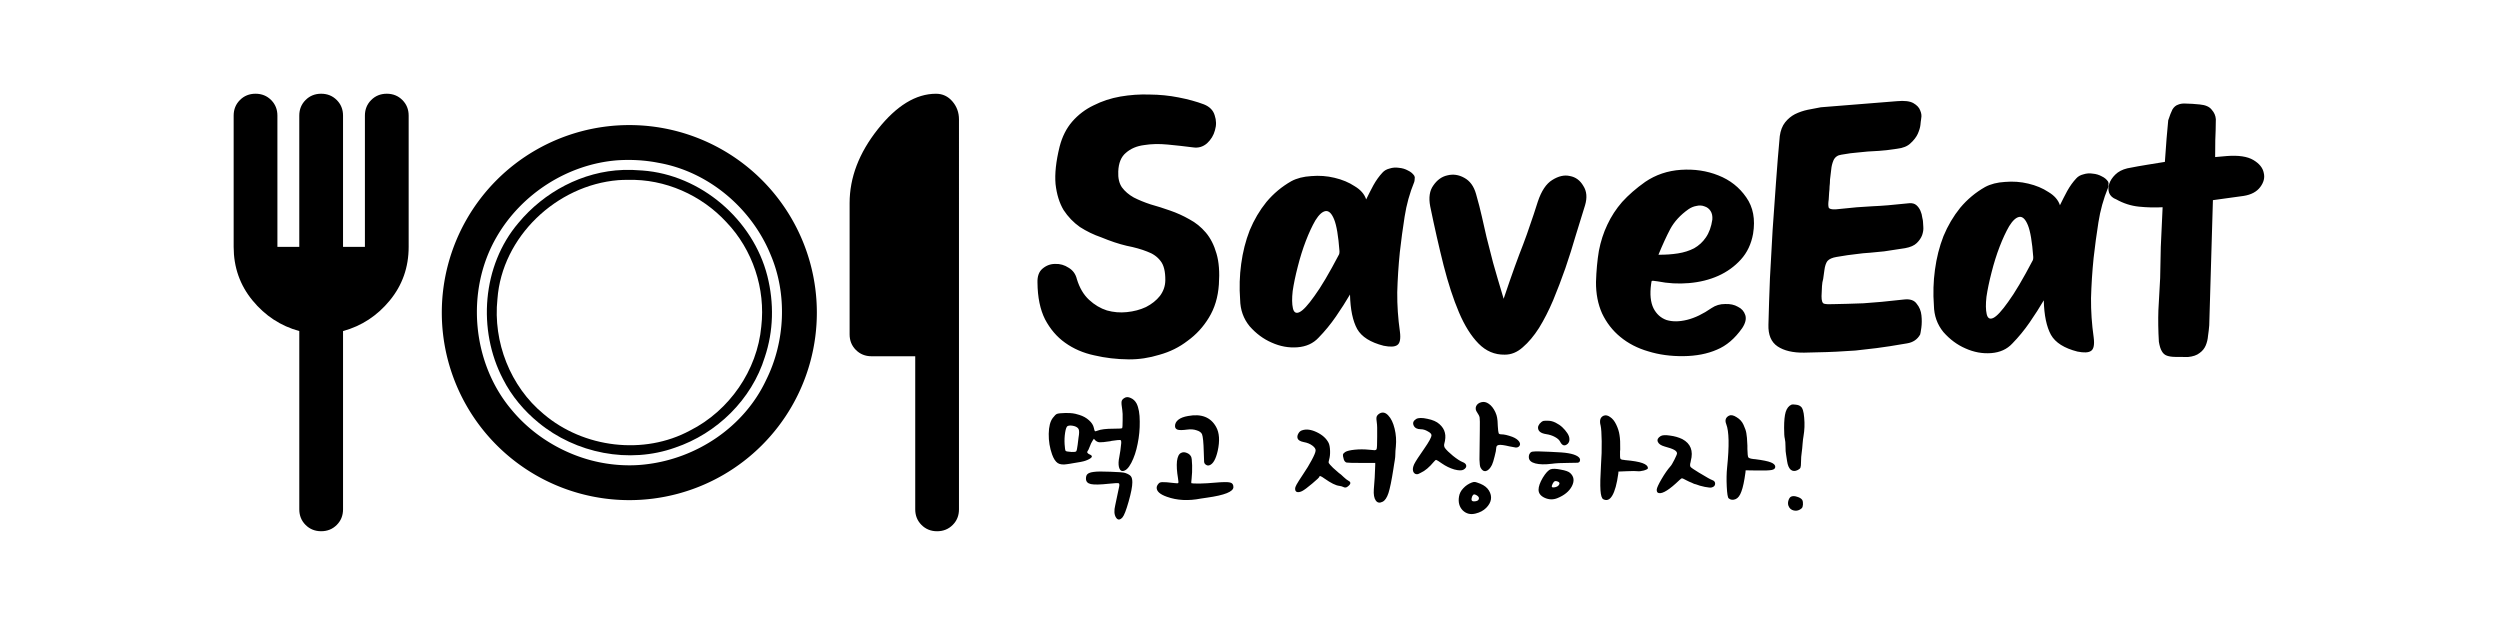 <?xml version="1.0" encoding="UTF-8" standalone="no"?>
<!-- Created with Inkscape (http://www.inkscape.org/) -->

<svg
   width="200mm"
   height="50mm"
   viewBox="0 0 755.906 188.976"
   version="1.1"
   id="svg1"
   inkscape:version="1.3 (0e150ed6c4, 2023-07-21)"
   sodipodi:docname="SaveEat_NewLogo_TypeLong.svg"
   xmlns:inkscape="http://www.inkscape.org/namespaces/inkscape"
   xmlns:sodipodi="http://sodipodi.sourceforge.net/DTD/sodipodi-0.dtd"
   xmlns="http://www.w3.org/2000/svg"
   xmlns:svg="http://www.w3.org/2000/svg">
  <sodipodi:namedview
     id="namedview1"
     pagecolor="#ffffff"
     bordercolor="#000000"
     borderopacity="0.25"
     inkscape:showpageshadow="2"
     inkscape:pageopacity="0.0"
     inkscape:pagecheckerboard="0"
     inkscape:deskcolor="#d1d1d1"
     inkscape:document-units="mm"
     showguides="true"
     inkscape:zoom="1.0570195"
     inkscape:cx="425.25233"
     inkscape:cy="146.1657"
     inkscape:window-width="1920"
     inkscape:window-height="1017"
     inkscape:window-x="1912"
     inkscape:window-y="-8"
     inkscape:window-maximized="1"
     inkscape:current-layer="g20">
    <sodipodi:guide
       position="377.953,124.756"
       orientation="1,0"
       id="guide1"
       inkscape:locked="false" />
    <sodipodi:guide
       position="0,94.488"
       orientation="0,-1"
       id="guide2"
       inkscape:locked="false" />
  </sodipodi:namedview>
  <defs
     id="defs1" />
  <g
     inkscape:label="Layer 1"
     inkscape:groupmode="layer"
     id="layer1">
    <path
       d="M 90.491,74.638 V 34.953 c 0,-1.874 0.634,-3.445 1.902,-4.712 1.268,-1.268 2.839,-1.902 4.713,-1.902 1.874,0 3.445,0.634 4.713,1.902 1.268,1.268 1.902,2.839 1.902,4.712 V 74.638 h 6.614 V 34.953 c 0,-1.874 0.634,-3.445 1.902,-4.712 1.268,-1.268 2.839,-1.902 4.713,-1.902 1.874,0 3.445,0.634 4.713,1.902 1.268,1.268 1.902,2.839 1.902,4.712 V 74.638 c 0,6.173 -1.902,11.575 -5.705,16.205 -3.803,4.63 -8.516,7.716 -14.138,9.26 v 53.905 c 0,1.874 -0.634,3.445 -1.902,4.713 -1.268,1.268 -2.839,1.902 -4.713,1.902 -1.874,0 -3.445,-0.634 -4.713,-1.902 -1.268,-1.268 -1.902,-2.839 -1.902,-4.713 v -53.905 C 84.869,98.559 80.156,95.473 76.353,90.843 72.55,86.213 70.649,80.811 70.649,74.638 V 34.953 c 0,-1.874 0.634,-3.445 1.902,-4.712 1.268,-1.268 2.839,-1.902 4.713,-1.902 1.874,0 3.445,0.634 4.713,1.902 1.268,1.268 1.902,2.839 1.902,4.712 V 74.638 Z"
       id="path16"
       style="display:inline;stroke-width:0.165"
       sodipodi:nodetypes="cscsssccscssssscscssscssscssscc" />
    <path
       id="path17"
       style="stroke-width:0.165"
       d="m 283.016,28.346 c -6.063,0 -11.934,3.583 -17.611,10.748 -5.677,7.165 -8.514,14.607 -8.514,22.323 v 39.685 c 0,1.873 0.633,3.444 1.9,4.712 1.268,1.268 2.839,1.904 4.713,1.904 h 13.228 v 46.297 c 0,1.874 0.634,3.445 1.902,4.713 1.268,1.268 2.838,1.902 4.712,1.902 1.874,0 3.446,-0.634 4.713,-1.902 1.268,-1.268 1.9,-2.839 1.9,-4.713 V 36.119 c 0,-2.095 -0.661,-3.914 -1.984,-5.457 -1.323,-1.543 -2.975,-2.316 -4.96,-2.316 z" />
    <g
       id="g20"
       transform="matrix(2.835,0,0,2.835,-268.277,-211.348)">
      <path
         id="circle17"
         style="fill:#000000;fill-opacity:1;stroke:none;stroke-width:2.983;stroke-linecap:round;stroke-linejoin:round;stroke-dasharray:none;stroke-opacity:1;paint-order:fill markers stroke"
         d="M 161.75 87.889 A 20 20 0 0 0 141.75 107.89 A 20 20 0 0 0 161.75 127.89 A 20 20 0 0 0 181.75 107.89 A 20 20 0 0 0 161.75 87.889 z M 161.594 91.607 C 162.689 91.604 163.785 91.702 164.859 91.915 C 170.193 92.852 174.796 96.75 176.828 101.737 C 178.608 105.927 178.39 110.975 176.333 115.093 C 173.992 120.082 168.938 123.456 163.478 124.077 C 161.371 124.331 159.007 124.102 156.877 123.413 C 153.98 122.486 151.255 120.726 149.251 118.325 C 144.951 113.297 144.27 105.573 147.578 99.851 C 150.24 95.218 155.192 92.048 160.5 91.644 C 160.864 91.621 161.229 91.608 161.594 91.607 z " />
      <path
         id="path19"
         style="fill:#000000;fill-opacity:1;stroke:none;stroke-width:2.983;stroke-linecap:round;stroke-linejoin:round;stroke-dasharray:none;stroke-opacity:1;paint-order:fill markers stroke"
         d="M 161.102 92.675 C 156.767 92.818 152.647 95.034 149.925 98.323 C 146.052 102.868 145.538 109.746 148.278 114.982 C 149.195 116.799 150.551 118.39 152.049 119.611 C 156.03 122.906 161.731 124.043 166.625 122.294 C 171.085 120.794 174.802 117.161 176.198 112.642 C 177.135 109.85 177.197 106.881 176.474 103.993 C 174.945 97.965 169.378 93.192 163.154 92.735 C 162.471 92.678 161.787 92.655 161.102 92.675 z M 161.596 93.734 C 165.545 93.622 169.439 95.351 172.104 98.245 C 174.907 101.174 176.291 105.349 175.824 109.373 C 175.395 114.049 172.416 118.349 168.234 120.461 C 163.307 123.126 156.858 122.322 152.616 118.712 C 149.052 115.777 147.197 111.013 147.684 106.439 C 148.169 99.798 153.993 94.306 160.559 93.765 C 160.904 93.741 161.25 93.727 161.596 93.734 z " />
    </g>
    <path
       style="-inkscape-font-specification:'Room No.703';stroke-width:7.559;stroke-linecap:round;stroke-linejoin:round;paint-order:fill markers stroke"
       d="m 342.166,105.798 q -5.44,0 -10.427,-1.133 -4.987,-1.02 -8.84,-3.74 -3.74,-2.607 -6.12,-7.027 -2.267,-4.42 -2.38,-11.107 -0.113,-2.833 1.473,-4.193 1.7,-1.473 3.853,-1.473 2.153,-0.113 4.08,1.133 1.927,1.133 2.493,3.4 1.247,3.967 3.74,6.233 2.493,2.267 5.44,3.173 2.947,0.793 6.007,0.453 3.173,-0.34 5.78,-1.587 2.607,-1.36 4.193,-3.4 1.587,-2.153 1.587,-4.76 0,-3.967 -1.473,-5.78 -1.473,-1.927 -4.08,-2.833 -2.607,-1.02 -6.233,-1.7 -3.513,-0.793 -7.707,-2.493 -3.4,-1.133 -6.46,-3.06 -2.947,-2.04 -4.987,-5.1 -1.927,-3.173 -2.493,-7.82 -0.453,-4.647 1.133,-11.333 1.133,-4.533 3.74,-7.593 2.72,-3.173 6.46,-4.987 3.74,-1.927 8.047,-2.72 4.42,-0.793 8.84,-0.68 4.533,0 8.727,0.793 4.307,0.793 7.707,2.04 2.607,1.02 3.287,3.287 0.793,2.267 0.113,4.533 -0.567,2.267 -2.38,3.967 -1.813,1.587 -4.193,1.247 -3.74,-0.453 -7.707,-0.793 -3.853,-0.34 -7.14,0.227 -3.287,0.453 -5.44,2.38 -2.153,1.813 -2.267,5.667 -0.113,2.947 1.133,4.76 1.36,1.813 3.627,3.06 2.267,1.133 5.1,2.04 2.947,0.793 5.893,1.813 3.06,1.02 5.893,2.607 2.833,1.473 4.987,3.967 2.153,2.493 3.287,6.347 1.133,3.74 0.793,9.293 -0.34,5.78 -2.947,10.087 -2.493,4.193 -6.347,7.027 -3.74,2.947 -8.5,4.307 -4.647,1.473 -9.293,1.473 z m 85.907,-54.4 q -2.04,5.1 -2.833,10.54 -0.793,5.327 -1.36,10.767 -0.567,6.12 -0.68,12.127 0,5.893 0.907,11.9 0.453,3.287 -0.793,4.08 -1.133,0.793 -4.08,0.227 -6.007,-1.473 -8.047,-4.987 -2.04,-3.627 -2.267,-10.427 -1.813,3.173 -4.193,6.687 -2.38,3.513 -5.213,6.46 -2.38,2.607 -6.347,2.947 -3.967,0.34 -7.82,-1.36 -3.74,-1.587 -6.687,-4.873 -2.833,-3.4 -2.947,-8.047 -0.453,-5.44 0.227,-10.767 0.68,-5.44 2.493,-10.2 1.927,-4.76 4.987,-8.613 3.173,-3.853 7.48,-6.347 2.493,-1.36 6.007,-1.587 3.627,-0.34 7.027,0.453 3.513,0.793 6.12,2.493 2.72,1.587 3.513,3.967 1.02,-2.153 2.153,-4.307 1.247,-2.267 2.72,-3.853 0.793,-0.907 2.153,-1.247 1.36,-0.453 2.833,-0.227 1.473,0.113 2.72,0.793 1.247,0.567 1.927,1.587 0.227,0.453 0.113,0.907 0,0.453 -0.113,0.907 z M 405.52,73.498 q 0.113,-0.227 0.113,-0.907 -0.567,-6.913 -1.7,-9.633 -1.133,-2.72 -2.607,-2.493 -1.473,0.227 -3.06,2.833 -1.473,2.607 -2.833,6.233 -1.36,3.627 -2.38,7.82 -1.02,4.08 -1.473,7.367 -0.34,3.287 0.113,5.213 0.453,1.927 2.04,1.133 1.587,-0.793 4.42,-4.873 2.947,-4.08 7.367,-12.693 z m 49.866,13.033 q 1.927,-5.893 3.287,-9.747 1.36,-3.853 2.493,-6.8 1.133,-3.06 2.04,-5.893 1.02,-2.947 2.267,-7.027 1.587,-4.873 4.307,-6.573 2.833,-1.813 5.327,-1.247 2.607,0.453 4.08,2.947 1.587,2.38 0.567,5.893 -1.247,4.08 -2.72,9.067 -1.36,4.873 -3.06,9.973 -1.7,4.987 -3.627,9.747 -1.927,4.647 -4.193,8.387 -2.267,3.627 -4.873,5.893 -2.493,2.267 -5.44,2.267 -4.533,0.113 -7.933,-3.287 -3.4,-3.4 -6.007,-9.407 -2.607,-6.007 -4.76,-14.167 -2.153,-8.273 -4.193,-17.793 -0.793,-3.967 0.907,-6.347 1.7,-2.493 4.193,-3.06 2.607,-0.68 5.1,0.68 2.607,1.36 3.627,4.873 1.133,3.853 1.813,6.8 0.68,2.947 1.473,6.233 0.907,3.287 2.04,7.707 1.247,4.307 3.287,10.88 z m 46.466,-5.667 q -1.473,-0.227 -1.7,-0.113 -0.113,0 -0.227,1.02 -0.567,4.533 0.793,7.253 1.36,2.607 3.967,3.513 2.72,0.793 6.233,-0.113 3.513,-0.907 7.367,-3.627 1.813,-1.247 4.08,-1.247 2.267,-0.113 3.853,0.793 1.7,0.793 2.267,2.493 0.567,1.7 -0.907,3.967 -3.287,4.76 -7.593,6.573 -4.307,1.927 -10.087,2.04 -5.78,0.113 -10.653,-1.36 -4.873,-1.36 -8.5,-4.307 -3.513,-2.833 -5.553,-7.027 -1.927,-4.193 -1.927,-9.52 0.113,-5.1 0.793,-9.407 0.793,-4.307 2.493,-7.933 1.7,-3.74 4.42,-6.913 2.833,-3.173 6.913,-6.12 4.76,-3.287 10.767,-3.74 6.12,-0.453 11.333,1.587 5.327,2.04 8.5,6.573 3.173,4.42 2.153,10.993 -0.793,4.647 -3.627,7.82 -2.833,3.173 -6.8,4.987 -3.967,1.813 -8.84,2.267 -4.76,0.453 -9.52,-0.453 z m 9.18,-21.873 q -3.627,2.607 -5.44,6.007 -1.7,3.287 -3.513,7.82 3.173,0 5.893,-0.453 2.72,-0.453 4.873,-1.587 2.153,-1.247 3.513,-3.287 1.473,-2.153 1.927,-5.44 0.113,-1.587 -0.567,-2.607 -0.68,-1.02 -1.813,-1.36 -1.133,-0.453 -2.493,-0.113 -1.247,0.227 -2.38,1.02 z m 62.787,-33.207 q 3.4,-0.34 4.987,0.567 1.587,0.907 2.04,2.153 0.567,1.247 0.34,2.38 -0.113,1.02 -0.113,0.907 0,-0.113 -0.113,1.133 -0.113,1.133 -0.793,2.72 -0.68,1.473 -2.153,2.833 -1.36,1.36 -4.08,1.7 -3.513,0.567 -5.44,0.68 -1.927,0.113 -3.4,0.227 -1.473,0.113 -3.173,0.34 -1.7,0.113 -4.76,0.68 -1.7,0.227 -2.38,1.7 -0.567,1.36 -0.68,2.833 -0.227,1.927 -0.34,3.06 0,1.133 -0.113,2.04 0,0.907 -0.113,1.813 0,0.793 -0.113,2.153 -0.227,1.587 0,2.38 0.227,0.68 2.153,0.567 3.967,-0.453 6.347,-0.68 2.493,-0.227 4.647,-0.34 2.267,-0.113 4.76,-0.34 2.493,-0.227 6.46,-0.68 1.36,-0.113 2.153,0.567 0.793,0.68 1.247,1.7 0.453,1.02 0.567,2.04 0.227,0.907 0.227,1.247 0,0.453 0.113,1.587 0.113,1.133 -0.34,2.493 -0.453,1.247 -1.587,2.38 -1.133,1.133 -3.513,1.587 -3.967,0.68 -6.347,1.02 -2.267,0.227 -4.307,0.453 -1.927,0.113 -4.193,0.453 -2.153,0.227 -5.893,0.907 -1.927,0.34 -2.72,1.247 -0.68,0.907 -0.907,2.833 -0.227,2.04 -0.34,2.607 -0.113,0.567 -0.227,1.02 0,0.34 -0.113,1.133 0,0.793 -0.113,3.06 0,2.04 0.793,2.267 0.907,0.227 2.607,0.113 4.42,-0.113 9.293,-0.34 4.873,-0.34 12.24,-1.247 2.72,-0.34 3.853,1.247 1.247,1.473 1.473,3.513 0.227,1.927 0,3.74 -0.227,1.7 -0.34,2.04 -1.247,2.267 -3.967,2.72 -2.607,0.453 -5.213,0.907 -4.193,0.68 -7.367,1.02 -3.06,0.453 -5.893,0.567 -2.833,0.227 -5.78,0.34 -2.947,0.113 -6.8,0.227 -5.1,0.113 -8.047,-1.813 -2.947,-1.927 -2.833,-6.573 0.113,-6.8 0.34,-14.053 0.34,-7.253 0.68,-14.507 0.453,-7.367 0.907,-14.507 0.453,-7.253 1.02,-13.94 0.34,-2.607 1.587,-4.193 1.247,-1.587 2.947,-2.493 1.813,-0.907 3.853,-1.36 2.04,-0.453 3.967,-0.793 z m 64.033,25.613 q -2.04,5.1 -2.833,10.54 -0.793,5.327 -1.36,10.767 -0.567,6.12 -0.68,12.127 0,5.893 0.907,11.9 0.453,3.287 -0.793,4.08 -1.133,0.793 -4.08,0.227 -6.007,-1.473 -8.047,-4.987 -2.04,-3.627 -2.267,-10.427 -1.813,3.173 -4.193,6.687 -2.38,3.513 -5.213,6.46 -2.38,2.607 -6.347,2.947 -3.967,0.34 -7.82,-1.36 -3.74,-1.587 -6.687,-4.873 -2.833,-3.4 -2.947,-8.047 -0.453,-5.44 0.227,-10.767 0.68,-5.44 2.493,-10.2 1.927,-4.76 4.987,-8.613 3.173,-3.853 7.48,-6.347 2.493,-1.36 6.007,-1.587 3.627,-0.34 7.027,0.453 3.513,0.793 6.12,2.493 2.72,1.587 3.513,3.967 1.02,-2.153 2.153,-4.307 1.247,-2.267 2.72,-3.853 0.793,-0.907 2.153,-1.247 1.36,-0.453 2.833,-0.227 1.473,0.113 2.72,0.793 1.247,0.567 1.927,1.587 0.227,0.453 0.113,0.907 0,0.453 -0.113,0.907 z m -22.553,22.1 q 0.113,-0.227 0.113,-0.907 -0.567,-6.913 -1.7,-9.633 -1.133,-2.72 -2.607,-2.493 -1.473,0.227 -3.06,2.833 -1.473,2.607 -2.833,6.233 -1.36,3.627 -2.38,7.82 -1.02,4.08 -1.473,7.367 -0.34,3.287 0.113,5.213 0.453,1.927 2.04,1.133 1.587,-0.793 4.42,-4.873 2.947,-4.08 7.367,-12.693 z m 53.493,19.267 q -0.113,1.587 -0.34,3.173 -0.113,1.587 -0.68,2.947 -0.567,1.36 -1.813,2.267 -1.247,1.02 -3.513,1.247 -2.267,0 -3.853,0 -1.473,0 -2.493,-0.34 -1.02,-0.34 -1.587,-1.36 -0.567,-0.907 -0.907,-2.833 -0.34,-5.1 -0.227,-9.52 0.227,-4.533 0.453,-9.747 0,-3.74 0.113,-9.407 0.227,-5.667 0.453,-12.013 -3.4,0.227 -7.14,-0.113 -3.627,-0.34 -6.913,-2.153 -1.587,-0.567 -2.153,-1.927 -0.453,-1.36 0,-2.72 0.453,-1.473 1.813,-2.833 1.36,-1.36 3.627,-1.927 3.287,-0.68 6.007,-1.133 2.72,-0.453 5.327,-0.907 0.227,-3.853 0.453,-7.027 0.227,-3.287 0.453,-5.553 0.68,-2.153 1.247,-3.287 0.68,-1.133 1.7,-1.473 1.02,-0.453 2.493,-0.34 1.587,0 4.08,0.227 2.607,0.227 3.627,1.587 1.133,1.247 1.247,2.833 0,3.627 -0.113,6.347 0,2.607 0,5.1 l 3.513,-0.34 q 5.327,-0.453 8.047,1.133 2.72,1.587 3.173,3.853 0.567,2.153 -1.02,4.307 -1.587,2.153 -4.987,2.72 l -9.293,1.36 z"
       id="text20"
       transform="rotate(0.48)"
       aria-label="SaveEat" />
    <path
       d="m 339.975,120.342 q 0.8,-0.533 1.92,0 1.12,0.48 1.76,1.653 0.96,1.92 0.96,5.44 0.053,3.467 -0.64,6.773 -0.64,3.307 -1.92,5.76 -1.28,2.453 -2.667,2.453 -0.747,0 -1.067,-1.227 -0.267,-1.227 0.107,-2.987 0.373,-1.867 0.587,-4.213 0,-0.053 0,-0.107 0.053,-0.8 -0.32,-0.853 -0.32,-0.053 -2.56,0.267 -0.267,0.053 -0.427,0.107 -2.453,0.373 -3.253,0.32 -0.747,-0.053 -1.333,-0.64 l -0.373,-0.427 -0.427,0.64 q -0.427,0.64 -0.853,1.813 -0.427,1.12 -0.587,1.227 -0.48,0.587 0.587,1.067 1.44,0.587 -0.213,1.44 -0.48,0.267 -1.12,0.48 -0.907,0.32 -3.787,0.747 -0.267,0.053 -0.907,0.16 -0.587,0.053 -0.747,0.107 -1.867,0.32 -2.88,-0.32 -1.013,-0.693 -1.707,-2.613 -1.067,-2.987 -1.013,-6.24 0.053,-3.253 1.227,-4.8 0.8,-1.067 1.28,-1.227 0.533,-0.213 2.507,-0.267 1.707,0 2.293,0.107 0.587,0.053 1.973,0.48 1.707,0.533 2.88,1.6 1.227,1.067 1.493,2.347 0.16,0.853 0.32,0.96 0.16,0.107 0.8,-0.16 1.44,-0.587 4.907,-0.587 2.347,0 2.507,-0.16 0.16,-0.16 0.16,-2.4 0.053,-2.24 -0.107,-3.093 -0.32,-1.92 -0.213,-2.56 0.107,-0.64 0.853,-1.067 z m -15.2,8.48 q -1.28,-0.32 -1.973,0 -0.48,0.267 -0.747,1.973 -0.267,1.707 -0.16,3.52 0.107,1.76 0.32,2.027 0.213,0.213 1.813,0.32 1.173,0.053 1.387,-0.213 0.213,-0.267 0.427,-1.973 0.107,-1.173 0.267,-2.187 0.32,-1.76 0.053,-2.453 -0.267,-0.693 -1.387,-1.013 z m 5.92,13.867 q 1.387,-0.213 5.067,-0.053 3.68,0.107 4.48,0.373 1.333,0.48 1.707,1.013 0.427,0.533 0.427,1.813 0,1.867 -1.12,5.813 -1.12,3.947 -1.867,4.8 -1.173,1.28 -1.973,0 -0.8,-1.28 -0.213,-3.68 0.32,-1.333 0.853,-4.053 0.213,-0.907 0.32,-1.493 0.213,-1.013 -0.16,-1.12 -0.373,-0.107 -2.933,0.16 -3.947,0.427 -5.44,0.107 -1.493,-0.32 -1.493,-1.653 0,-0.96 0.48,-1.387 0.533,-0.48 1.867,-0.64 z m 28.533,-16.907 q 6.027,-1.12 8.48,3.307 1.493,2.667 0.48,7.253 -0.853,3.733 -2.453,4.32 -0.64,0.267 -1.28,-0.267 -0.32,-0.267 -0.373,-0.693 -0.053,-0.48 -0.107,-3.04 -0.107,-4.32 -0.533,-5.387 -0.373,-0.8 -1.653,-1.173 -1.227,-0.427 -2.827,-0.213 -1.973,0.267 -2.827,0.053 -0.853,-0.267 -0.853,-1.12 0,-1.12 1.013,-1.92 1.013,-0.8 2.933,-1.12 z m -2.08,11.147 q 0.747,-0.373 1.653,0 0.907,0.32 1.333,1.12 0.267,0.48 0.32,2.667 0.053,2.133 -0.16,4.053 -0.16,1.173 -0.053,1.333 0.16,0.107 2.453,0.107 2.347,-0.053 4.587,-0.267 3.68,-0.32 4.64,-0.053 1.013,0.213 1.013,1.387 0,2.08 -8,3.2 -0.907,0.107 -1.813,0.267 -5.707,1.12 -10.293,-0.533 -3.2,-1.12 -3.093,-2.827 0.053,-0.587 0.587,-1.173 0.32,-0.427 1.173,-0.427 0.853,-0.053 3.467,0.267 1.173,0.16 1.28,0 0.16,-0.16 -0.053,-1.387 -0.533,-3.147 -0.32,-5.227 0.267,-2.08 1.28,-2.507 z m 60.053,-11.947 q 1.333,-0.693 2.56,0.64 1.28,1.333 1.92,4 0.64,2.613 0.373,5.387 -0.16,1.44 -0.16,2.347 0,0.853 -0.16,1.76 -0.053,0.267 -0.213,1.28 -0.16,0.96 -0.213,1.387 -0.8,5.173 -1.493,7.307 -0.693,2.08 -1.76,2.613 -1.333,0.693 -2.08,-0.373 -0.747,-1.067 -0.587,-3.36 0.32,-3.36 0.427,-7.36 v -0.64 h -4.267 q -0.053,0 -0.16,0 -3.573,0 -4.213,-0.107 -0.64,-0.16 -0.907,-1.067 0,0 0,-0.053 -0.267,-0.907 -0.213,-1.28 0.107,-0.427 0.693,-0.8 0.8,-0.48 2.88,-0.693 2.08,-0.213 4.213,0 1.493,0.16 1.867,0.16 0.427,-0.053 0.533,-0.373 0.16,-0.373 0.16,-3.68 0.053,-3.36 -0.107,-4.267 -0.213,-1.227 -0.053,-1.813 0.213,-0.587 0.96,-1.013 z m -23.467,5.12 q 1.867,-0.64 4.427,0.587 2.56,1.227 3.573,3.253 0.373,0.8 0.427,2.347 0.053,1.493 -0.267,2.613 -0.267,0.853 -0.107,1.12 0.107,0.267 1.28,1.44 1.227,1.12 1.76,1.547 0.587,0.373 1.44,1.227 0.853,0.8 1.44,1.12 1.28,0.64 -0.213,1.76 -0.64,0.533 -1.387,0.107 -0.427,-0.213 -1.173,-0.32 -1.547,-0.16 -4.427,-2.187 -1.547,-1.12 -1.547,-0.64 0,0.32 -2.187,2.133 -2.133,1.813 -3.093,2.293 -0.907,0.427 -1.493,0.267 -0.587,-0.16 -0.587,-0.96 0,-0.533 0.427,-1.28 0.427,-0.8 2.027,-3.2 1.493,-2.187 2.56,-4.213 1.12,-2.08 1.173,-2.827 0.107,-0.747 -0.96,-1.547 -1.067,-0.8 -2.613,-1.067 -1.6,-0.32 -1.867,-1.12 -0.213,-0.693 0.213,-1.44 0.427,-0.8 1.173,-1.013 z m 58.4,-5.493 q 0.427,0.96 0.533,1.653 0.16,0.693 0.213,2.56 0.107,1.813 0.267,2.187 0.16,0.32 0.853,0.32 1.173,0 3.253,0.747 1.493,0.587 2.08,1.44 0.587,0.853 -0.053,1.493 -0.373,0.32 -0.907,0.32 -0.48,-0.053 -2.027,-0.373 -2.24,-0.533 -3.093,-0.427 -0.853,0.107 -0.853,0.96 0,0.693 -0.48,2.507 -0.427,1.76 -0.8,2.56 -0.8,1.6 -1.813,1.867 -1.013,0.213 -1.653,-1.067 -0.267,-0.533 -0.32,-2.4 0,-1.92 0.107,-8.853 0.053,-3.253 -0.053,-3.84 -0.107,-0.64 -0.747,-1.547 -0.693,-0.96 -0.32,-1.867 0.373,-0.907 1.547,-1.227 1.173,-0.32 2.293,0.48 1.173,0.8 1.973,2.507 z m -23.947,2.08 q 1.013,-0.587 3.413,-0.053 2.4,0.48 3.627,1.6 1.333,1.173 1.653,2.613 0.373,1.387 -0.213,3.467 -0.107,0.587 0.213,1.12 0.693,0.96 2.453,2.4 1.813,1.44 2.88,1.867 1.013,0.373 1.12,1.067 0.107,0.693 -0.8,1.227 -0.8,0.48 -2.827,-0.053 -1.973,-0.587 -3.733,-1.813 -1.44,-1.013 -1.707,-1.067 -0.213,-0.053 -0.693,0.533 -2.08,2.507 -4,3.36 -0.48,0.213 -0.64,0.32 -0.48,0.213 -1.013,0 -0.48,-0.267 -0.64,-0.8 -0.267,-0.853 0.32,-2.133 0.64,-1.28 3.04,-4.693 2.187,-3.147 2.187,-4.053 0,-0.587 -1.12,-1.173 -1.067,-0.64 -2.133,-0.64 -1.6,0 -2.133,-1.12 -0.533,-1.173 0.747,-1.973 z m 16.853,19.2 q 0.587,-0.213 0.96,-0.16 0.373,0.053 1.6,0.533 1.813,0.747 2.613,2.08 0.8,1.333 0.587,2.667 -0.213,1.333 -1.44,2.56 -1.227,1.227 -3.2,1.707 -2.293,0.587 -3.893,-0.96 -1.547,-1.6 -1.12,-4.16 0.213,-1.387 1.28,-2.507 1.067,-1.173 2.613,-1.76 z m 1.493,3.893 q -0.587,-0.373 -0.907,-0.267 -0.267,0.053 -0.533,0.64 -0.267,0.747 -0.107,1.12 0.213,0.373 0.8,0.32 1.12,-0.053 1.333,-0.64 0.267,-0.64 -0.587,-1.173 z m 38.4,-24.107 q 0.907,-0.32 1.92,0.427 1.067,0.693 1.813,2.24 0.8,1.653 1.013,3.2 0.267,1.547 0.213,4.373 0,0.16 -0.053,0.533 -0.053,1.867 0.107,2.24 0.16,0.32 1.12,0.373 0.16,0.053 0.267,0.053 3.68,0.32 5.28,0.907 1.653,0.587 1.653,1.547 0,0.32 -1.227,0.693 -1.227,0.32 -1.973,0.213 -0.533,-0.107 -3.093,0 l -2.613,0.107 -0.053,0.64 q -0.64,4.64 -1.813,6.613 -1.12,1.92 -2.72,1.12 -0.693,-0.373 -0.853,-2.72 -0.16,-2.4 0.16,-7.627 0.267,-3.68 0.213,-7.2 -0.053,-3.52 -0.32,-4.693 -0.64,-2.4 0.96,-3.04 z m -18.293,1.6 q 0.48,-0.107 1.493,-0.053 1.067,0 2.24,0.587 1.173,0.587 2.027,1.387 0.853,0.8 1.493,1.76 0.64,0.96 0.64,1.813 0.053,0.8 -0.48,1.387 -1.387,1.28 -2.347,-0.64 -0.373,-0.747 -1.547,-1.387 -1.173,-0.64 -2.613,-0.853 -2.507,-0.373 -2.507,-1.973 0,-0.533 0.48,-1.173 0.533,-0.64 1.12,-0.853 z m -3.2,9.28 q 1.067,-0.16 5.173,0.053 4.107,0.16 5.547,0.427 1.92,0.32 2.88,0.96 0.96,0.64 0.64,1.44 -0.107,0.373 -0.64,0.48 -0.48,0.053 -2.933,0.053 -3.04,0 -4.96,0.267 -3.04,0.373 -4.907,-0.107 -1.867,-0.48 -1.973,-1.76 -0.053,-0.747 0.267,-1.227 0.32,-0.533 0.907,-0.587 z m 5.44,5.333 q 0.96,-0.32 3.04,0.107 2.133,0.373 2.827,1.013 1.76,1.6 0.533,4 -1.227,2.347 -4.427,3.627 -1.867,0.747 -3.787,-0.107 -1.867,-0.853 -1.867,-2.453 0,-1.44 1.28,-3.627 1.333,-2.187 2.4,-2.56 z m 2.187,3.733 q -0.587,-0.267 -0.96,-0.107 -0.32,0.107 -0.64,0.747 -0.32,0.64 -0.267,0.907 0.107,0.267 0.64,0.213 1.333,-0.16 1.653,-1.013 0.16,-0.48 -0.427,-0.747 z m 51.733,-19.947 q 0.907,-0.427 2.293,0.48 1.44,0.853 2.08,2.293 0.693,1.493 0.853,2.507 0.213,0.96 0.32,3.787 0,0.373 0,1.013 0.053,2.133 0.267,2.507 0.213,0.373 1.547,0.533 0.373,0 0.587,0.053 3.36,0.427 4.693,0.96 1.333,0.533 1.333,1.333 0,0.747 -1.067,0.96 -1.013,0.213 -4.32,0.16 l -3.573,-0.053 -0.053,0.64 q -0.533,3.947 -1.227,5.76 -0.64,1.813 -1.707,2.293 -1.227,0.533 -2.133,-0.213 -0.427,-0.32 -0.587,-3.52 -0.16,-3.253 0.107,-5.813 1.013,-9.867 -0.267,-13.12 -0.693,-1.76 0.853,-2.56 z m -20.693,6.187 q 0.8,-0.48 2.827,-0.16 2.08,0.267 3.733,1.067 3.787,2.027 2.56,6.613 0,0.107 -0.053,0.32 -0.32,1.067 0,1.493 0.32,0.373 2.507,1.707 0.427,0.267 0.64,0.373 2.613,1.6 3.36,1.867 0.96,0.32 0.907,1.173 -0.053,0.8 -1.013,1.067 -0.48,0.16 -2.08,-0.16 -1.6,-0.32 -2.773,-0.8 -0.107,0 -0.267,-0.053 -0.16,-0.107 -0.427,-0.16 -0.267,-0.107 -0.427,-0.213 -0.853,-0.32 -1.653,-0.747 -1.173,-0.64 -1.387,-0.64 -0.16,0 -0.747,0.533 -4.48,4.32 -6.24,3.947 -0.693,-0.107 -0.64,-1.067 0.053,-0.747 1.44,-3.147 1.44,-2.453 2.667,-3.84 0.427,-0.427 1.227,-2.027 0.8,-1.6 0.8,-1.92 0,-0.587 -0.853,-1.067 -0.853,-0.48 -2.88,-1.013 -1.707,-0.48 -2.08,-1.44 -0.373,-0.96 0.853,-1.707 z m 39.52,-9.493 q 0.533,-0.16 1.44,0 0.907,0.107 1.387,0.533 0.853,0.587 1.067,3.413 0.267,2.827 -0.213,5.6 -0.16,0.853 -0.267,2.187 -0.107,1.547 -0.267,2.667 -0.213,1.387 -0.213,2.827 0,1.333 -0.16,1.76 -0.16,0.427 -0.8,0.747 -1.227,0.64 -2.133,-0.053 -0.853,-0.747 -1.12,-2.613 -0.213,-1.493 -0.32,-2.08 -0.16,-0.747 -0.16,-2.293 0,-1.6 -0.213,-2.453 -0.213,-0.747 -0.213,-3.253 0,-3.2 0.48,-4.8 0.533,-1.653 1.707,-2.187 z m -0.053,27.787 q 0.747,-0.32 1.813,0.053 1.12,0.32 1.547,0.96 0.267,0.533 0.213,1.387 -0.053,0.8 -0.373,1.12 -1.067,0.96 -2.347,0.693 -1.28,-0.267 -1.707,-1.547 -0.213,-0.747 0.053,-1.547 0.267,-0.853 0.8,-1.12 z"
       id="text21"
       style="-inkscape-font-specification:iceSotong;stroke-width:7.559;stroke-linecap:round;stroke-linejoin:round;paint-order:fill markers stroke"
       aria-label="먹고 저장하자!" />
  </g>
</svg>
